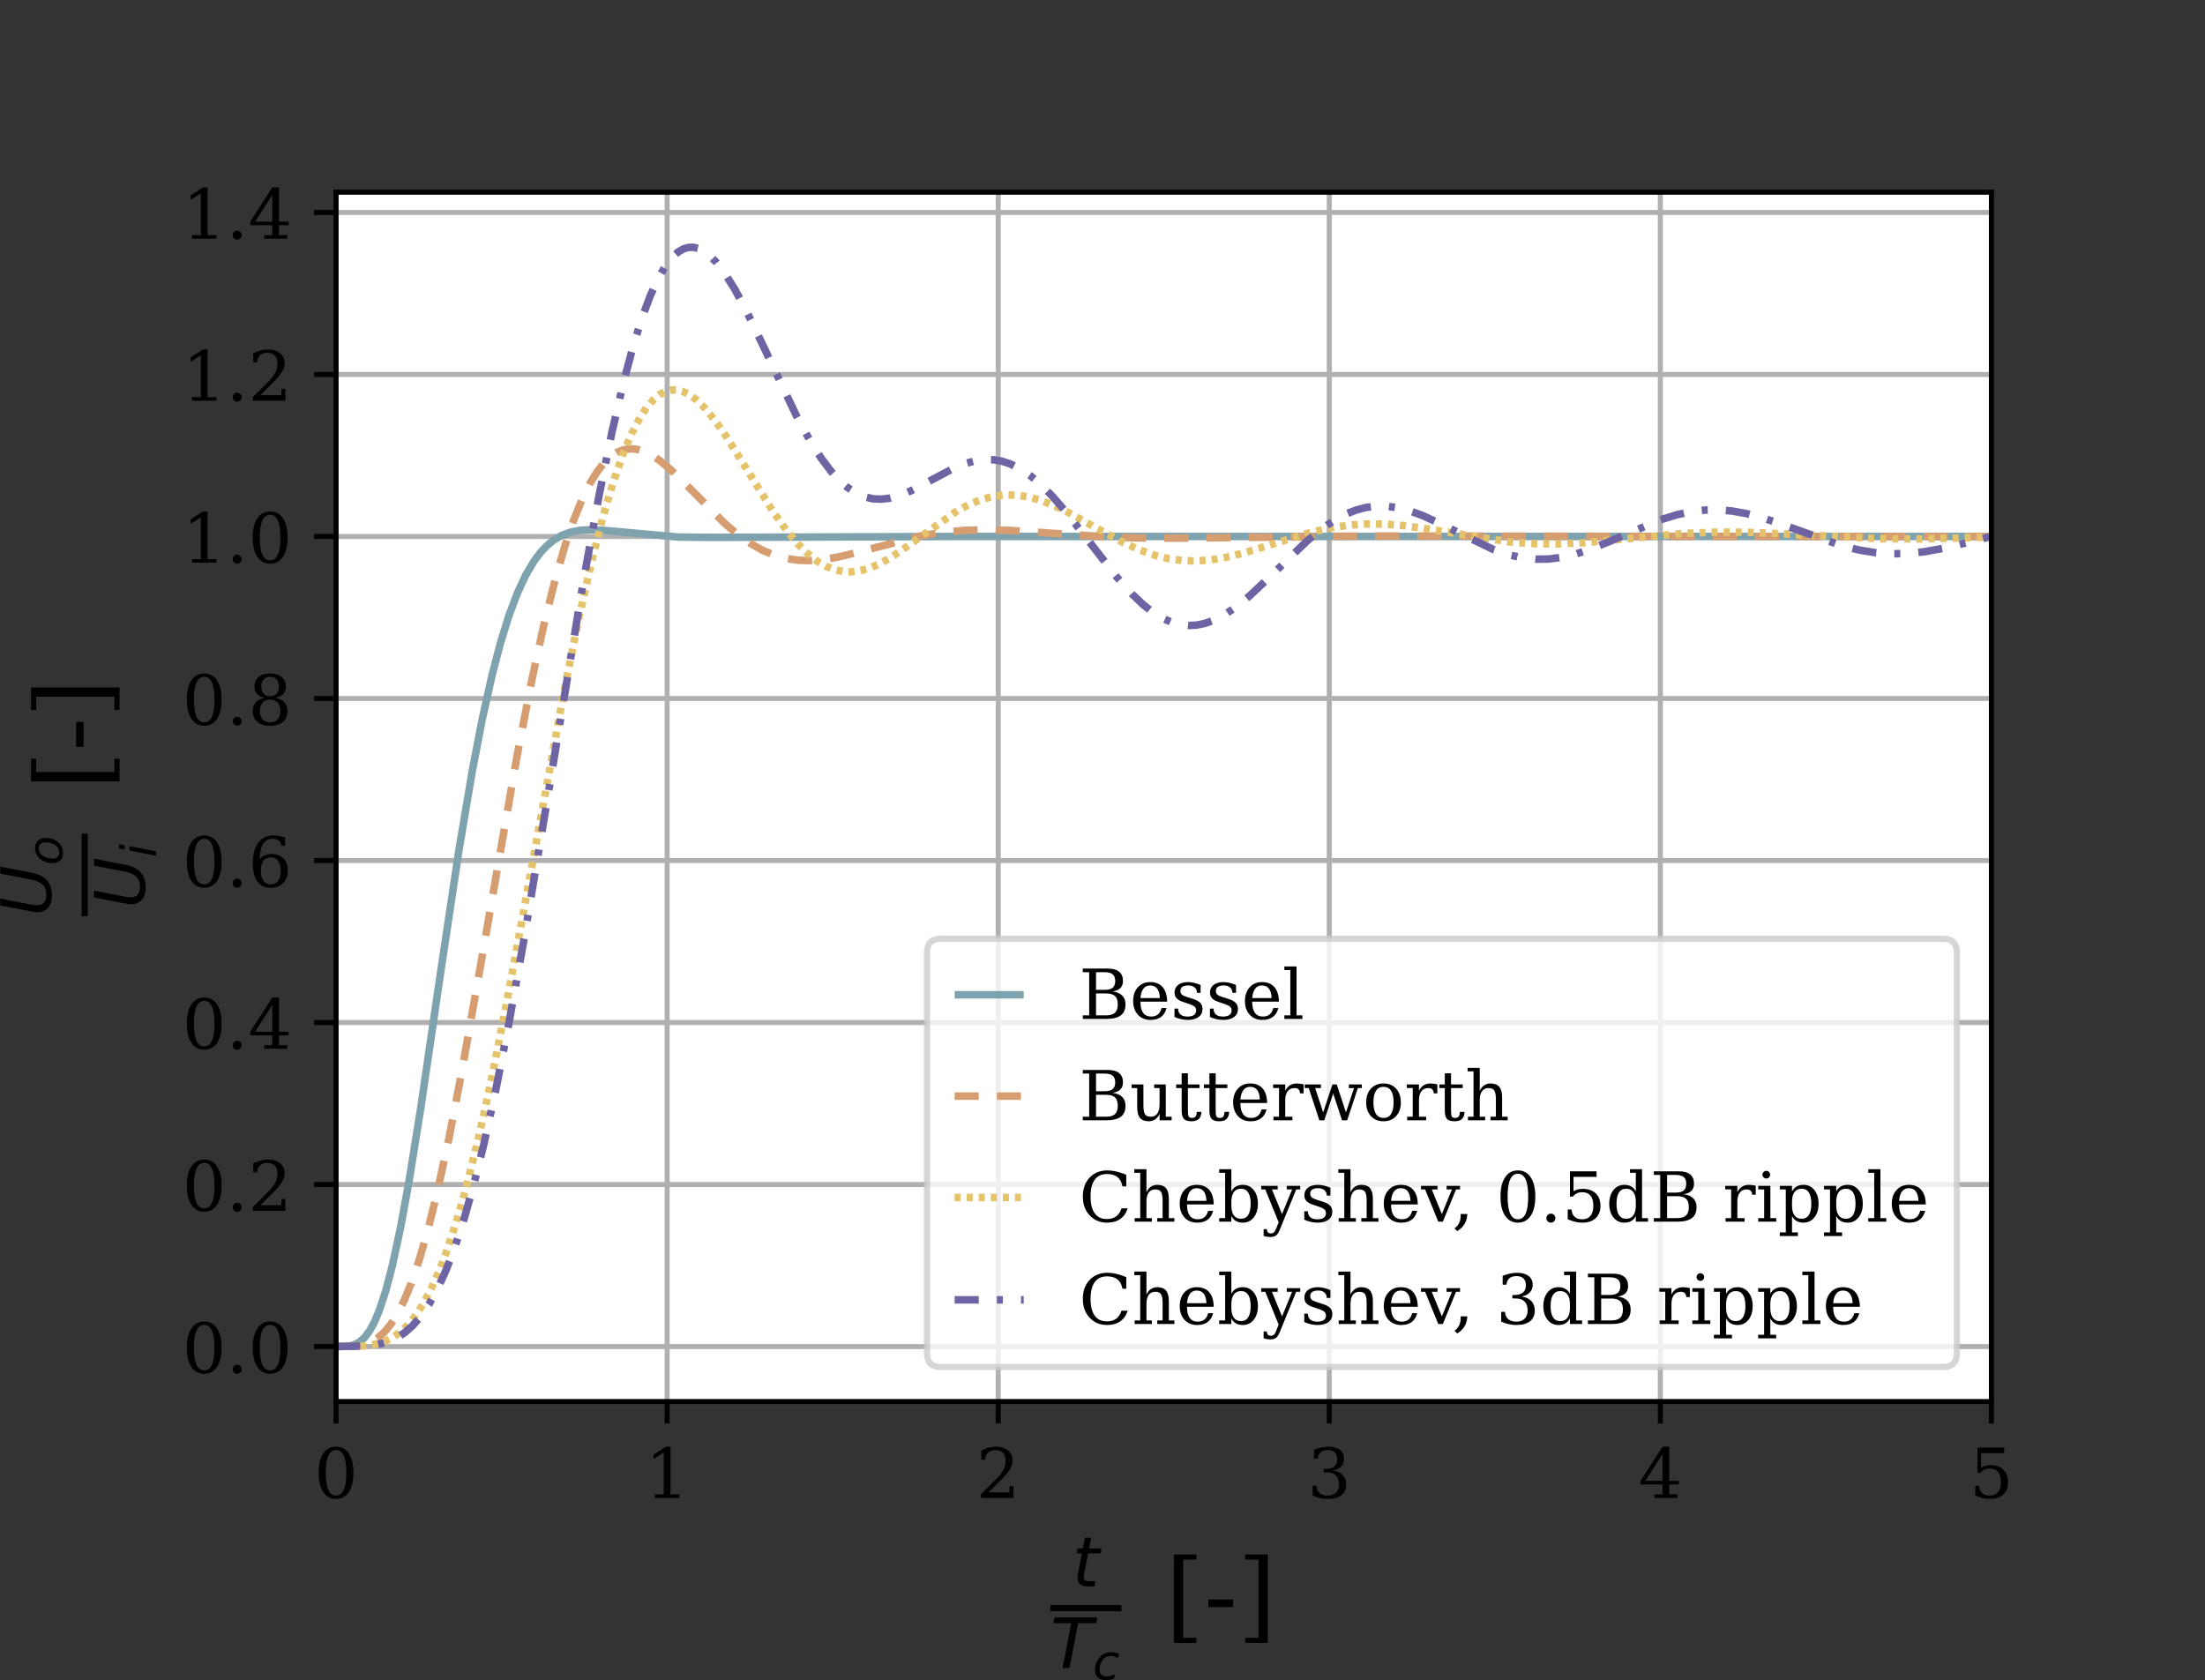 <?xml version="1.0" encoding="UTF-8" standalone="no"?>
<svg
   xmlns:dc="http://purl.org/dc/elements/1.1/"
   xmlns:cc="http://creativecommons.org/ns#"
   xmlns:rdf="http://www.w3.org/1999/02/22-rdf-syntax-ns#"
   xmlns:svg="http://www.w3.org/2000/svg"
   xmlns="http://www.w3.org/2000/svg"
   xmlns:xlink="http://www.w3.org/1999/xlink"
   xmlns:sodipodi="http://sodipodi.sourceforge.net/DTD/sodipodi-0.dtd"
   xmlns:inkscape="http://www.inkscape.org/namespaces/inkscape"
   inkscape:version="1.0 (4035a4fb49, 2020-05-01)"
   sodipodi:docname="lp_filter_4ord_step.svg"
   id="svg540"
   width="351.158pt"
   viewBox="0 0 351.158 267.623"
   version="1.1"
   height="267.623pt">
  <rect x="0" y="0" width="351.158" height="267.623" fill="#333333" stroke="none"/>
  <sodipodi:namedview
     inkscape:current-layer="svg540"
     inkscape:window-maximized="1"
     inkscape:window-y="-8"
     inkscape:window-x="-8"
     inkscape:cy="170.07874"
     inkscape:cx="241.43958"
     inkscape:zoom="2.2379341"
     fit-margin-bottom="0"
     fit-margin-right="0"
     fit-margin-left="0"
     fit-margin-top="0"
     showgrid="false"
     id="namedview542"
     inkscape:window-height="1377"
     inkscape:window-width="2560"
     inkscape:pageshadow="2"
     inkscape:pageopacity="0"
     guidetolerance="10"
     gridtolerance="10"
     objecttolerance="10"
     borderopacity="1"
     bordercolor="#666666"
     pagecolor="#ffffff" />
  <defs
     id="defs6">
    <style
       id="style4"
       type="text/css">*{stroke-linecap:butt;stroke-linejoin:round;}</style>
  </defs>
  <g
     transform="translate(11.001)"
     id="figure_1">
    <g
       id="patch_1">
      <path
         id="path8"
         style="fill:none"
         d="M 0,255.118 H 340.157 V 0 H 0 Z" />
    </g>
    <g
       id="axes_1">
      <g
         id="patch_2">
        <path
           id="path11"
           style="fill:#ffffff"
           d="M 42.52,223.228 H 306.142 V 30.614 H 42.52 Z" />
      </g>
      <g
         id="matplotlib.axis_1">
        <g
           id="xtick_1">
          <g
             id="line2d_1">
            <path
               id="path14"
               style="fill:none;stroke:#b0b0b0;stroke-width:0.8;stroke-linecap:square"
               d="M 42.52,223.228 V 30.614"
               clip-path="url(#pc25e92e273)" />
          </g>
          <g
             id="line2d_2">
            <defs
               id="defs18">
              <path
                 style="stroke:#000000;stroke-width:0.8"
                 id="ma3edd7d36d"
                 d="M 0,0 V 3.5" />
            </defs>
            <g
               id="g22">
              <use
                 height="100%"
                 width="100%"
                 id="use20"
                 y="223.228"
                 xlink:href="#ma3edd7d36d"
                 x="42.52"
                 style="stroke:#000000;stroke-width:0.8" />
            </g>
          </g>
          <g
             id="text_1">
            <!-- 0 -->
            <g
               id="g30"
               transform="matrix(0.11,0,0,-0.11,39.02,238.587)">
              <defs
                 id="defs26">
                <path
                   id="DejaVuSerif-48"
                   d="m 31.781,3.422 q 7.484,0 11.188,8.203 3.719,8.203 3.719,24.75 0,16.609 -3.719,24.812 -3.703,8.203 -11.188,8.203 -7.469,0 -11.188,-8.203 -3.703,-8.203 -3.703,-24.812 0,-16.547 3.703,-24.75 3.719,-8.203 11.188,-8.203 z m 0,-4.844 Q 19.922,-1.422 13.25,8.531 6.594,18.5 6.594,36.375 q 0,17.922 6.656,27.875 6.672,9.969 18.531,9.969 11.922,0 18.562,-9.969 6.641,-9.953 6.641,-27.875 0,-17.875 -6.641,-27.844 -6.641,-9.953 -18.562,-9.953 z" />
              </defs>
              <use
                 height="100%"
                 width="100%"
                 y="0"
                 x="0"
                 id="use28"
                 xlink:href="#DejaVuSerif-48" />
            </g>
          </g>
        </g>
        <g
           id="xtick_2">
          <g
             id="line2d_3">
            <path
               id="path34"
               style="fill:none;stroke:#b0b0b0;stroke-width:0.8;stroke-linecap:square"
               d="M 95.244,223.228 V 30.614"
               clip-path="url(#pc25e92e273)" />
          </g>
          <g
             id="line2d_4">
            <g
               id="g39">
              <use
                 height="100%"
                 width="100%"
                 id="use37"
                 y="223.228"
                 xlink:href="#ma3edd7d36d"
                 x="95.244"
                 style="stroke:#000000;stroke-width:0.8" />
            </g>
          </g>
          <g
             id="text_2">
            <!-- 1 -->
            <g
               id="g47"
               transform="matrix(0.11,0,0,-0.11,91.745,238.587)">
              <defs
                 id="defs43">
                <path
                   id="DejaVuSerif-49"
                   d="M 14.203,0 V 5.172 H 26.906 v 60.656 l -14.703,-9.531 v 6.406 L 29.984,74.219 H 36.719 V 5.172 H 49.422 V 0 Z" />
              </defs>
              <use
                 height="100%"
                 width="100%"
                 y="0"
                 x="0"
                 id="use45"
                 xlink:href="#DejaVuSerif-49" />
            </g>
          </g>
        </g>
        <g
           id="xtick_3">
          <g
             id="line2d_5">
            <path
               id="path51"
               style="fill:none;stroke:#b0b0b0;stroke-width:0.8;stroke-linecap:square"
               d="M 147.969,223.228 V 30.614"
               clip-path="url(#pc25e92e273)" />
          </g>
          <g
             id="line2d_6">
            <g
               id="g56">
              <use
                 height="100%"
                 width="100%"
                 id="use54"
                 y="223.228"
                 xlink:href="#ma3edd7d36d"
                 x="147.969"
                 style="stroke:#000000;stroke-width:0.8" />
            </g>
          </g>
          <g
             id="text_3">
            <!-- 2 -->
            <g
               id="g64"
               transform="matrix(0.11,0,0,-0.11,144.469,238.587)">
              <defs
                 id="defs60">
                <path
                   id="DejaVuSerif-50"
                   d="M 12.797,55.516 H 7.328 V 68.5 q 5.219,2.797 10.516,4.25 5.297,1.469 10.375,1.469 11.375,0 17.969,-5.516 6.594,-5.516 6.594,-14.984 0,-10.703 -14.938,-25.594 Q 36.672,27 36.078,26.422 L 17.672,8.016 H 48.094 V 17 H 53.812 V 0 H 6.781 v 5.328 l 22.125,22.062 q 7.328,7.328 10.453,13.453 3.125,6.125 3.125,12.875 0,7.359 -3.844,11.516 -3.828,4.156 -10.562,4.156 -6.984,0 -10.797,-3.469 -3.797,-3.469 -4.484,-10.406 z" />
              </defs>
              <use
                 height="100%"
                 width="100%"
                 y="0"
                 x="0"
                 id="use62"
                 xlink:href="#DejaVuSerif-50" />
            </g>
          </g>
        </g>
        <g
           id="xtick_4">
          <g
             id="line2d_7">
            <path
               id="path68"
               style="fill:none;stroke:#b0b0b0;stroke-width:0.8;stroke-linecap:square"
               d="M 200.693,223.228 V 30.614"
               clip-path="url(#pc25e92e273)" />
          </g>
          <g
             id="line2d_8">
            <g
               id="g73">
              <use
                 height="100%"
                 width="100%"
                 id="use71"
                 y="223.228"
                 xlink:href="#ma3edd7d36d"
                 x="200.693"
                 style="stroke:#000000;stroke-width:0.8" />
            </g>
          </g>
          <g
             id="text_4">
            <!-- 3 -->
            <g
               id="g81"
               transform="matrix(0.11,0,0,-0.11,197.194,238.587)">
              <defs
                 id="defs77">
                <path
                   id="DejaVuSerif-51"
                   d="m 9.719,69.828 q 5.719,2.141 10.953,3.266 5.25,1.125 9.844,1.125 10.703,0 16.703,-4.625 6,-4.609 6,-12.812 0,-6.578 -4.156,-11 -4.141,-4.422 -11.75,-5.984 8.984,-1.266 13.938,-6.516 4.953,-5.25 4.953,-13.609 0,-10.203 -6.859,-15.656 -6.859,-5.438 -19.75,-5.438 -5.719,0 -11.172,1.234 Q 12.984,1.031 7.625,3.516 v 14.156 h 5.469 q 0.484,-7.031 4.734,-10.641 4.25,-3.609 11.953,-3.609 7.469,0 11.797,4.312 4.328,4.328 4.328,11.844 0,8.594 -4.453,13.016 -4.438,4.422 -13.031,4.422 H 23.781 V 42 h 2.438 q 8.547,0 12.812,3.531 4.281,3.547 4.281,10.672 0,6.391 -3.516,9.781 -3.516,3.406 -10.109,3.406 -6.594,0 -10.234,-3.125 -3.625,-3.125 -4.266,-9.281 H 9.719 Z" />
              </defs>
              <use
                 height="100%"
                 width="100%"
                 y="0"
                 x="0"
                 id="use79"
                 xlink:href="#DejaVuSerif-51" />
            </g>
          </g>
        </g>
        <g
           id="xtick_5">
          <g
             id="line2d_9">
            <path
               id="path85"
               style="fill:none;stroke:#b0b0b0;stroke-width:0.8;stroke-linecap:square"
               d="M 253.417,223.228 V 30.614"
               clip-path="url(#pc25e92e273)" />
          </g>
          <g
             id="line2d_10">
            <g
               id="g90">
              <use
                 height="100%"
                 width="100%"
                 id="use88"
                 y="223.228"
                 xlink:href="#ma3edd7d36d"
                 x="253.417"
                 style="stroke:#000000;stroke-width:0.8" />
            </g>
          </g>
          <g
             id="text_5">
            <!-- 4 -->
            <g
               id="g98"
               transform="matrix(0.11,0,0,-0.11,249.918,238.587)">
              <defs
                 id="defs94">
                <path
                   id="DejaVuSerif-52"
                   d="m 34.906,24.703 v 38.781 L 10.016,24.703 Z M 56.391,0 H 23.188 v 5.172 h 11.719 v 14.312 H 3.078 V 24.812 l 31.938,49.406 h 9.656 V 24.703 H 58.594 v -5.219 H 44.672 v -14.312 h 11.719 z" />
              </defs>
              <use
                 height="100%"
                 width="100%"
                 y="0"
                 x="0"
                 id="use96"
                 xlink:href="#DejaVuSerif-52" />
            </g>
          </g>
        </g>
        <g
           id="xtick_6">
          <g
             id="line2d_11">
            <path
               id="path102"
               style="fill:none;stroke:#b0b0b0;stroke-width:0.8;stroke-linecap:square"
               d="M 306.142,223.228 V 30.614"
               clip-path="url(#pc25e92e273)" />
          </g>
          <g
             id="line2d_12">
            <g
               id="g107">
              <use
                 height="100%"
                 width="100%"
                 id="use105"
                 y="223.228"
                 xlink:href="#ma3edd7d36d"
                 x="306.142"
                 style="stroke:#000000;stroke-width:0.8" />
            </g>
          </g>
          <g
             id="text_6">
            <!-- 5 -->
            <g
               id="g115"
               transform="matrix(0.11,0,0,-0.11,302.642,238.587)">
              <defs
                 id="defs111">
                <path
                   id="DejaVuSerif-53"
                   d="M 50.297,72.906 V 64.891 H 16.891 V 44 q 2.547,1.75 5.938,2.625 3.391,0.891 7.594,0.891 11.812,0 18.641,-6.547 6.844,-6.547 6.844,-17.875 0,-11.562 -6.906,-18.047 -6.906,-6.469 -19.406,-6.469 -5.031,0 -10.312,1.234 Q 14.016,1.031 8.5,3.516 v 14.156 h 5.516 q 0.438,-6.922 4.406,-10.594 3.984,-3.656 11.172,-3.656 7.719,0 11.859,5.078 4.156,5.078 4.156,14.594 0,9.469 -4.125,14.516 -4.125,5.062 -11.891,5.062 -4.391,0 -7.75,-1.562 Q 18.5,39.547 15.922,36.281 H 11.719 v 36.625 z" />
              </defs>
              <use
                 height="100%"
                 width="100%"
                 y="0"
                 x="0"
                 id="use113"
                 xlink:href="#DejaVuSerif-53" />
            </g>
          </g>
        </g>
        <g
           id="text_7">
          <!-- $\frac{t}{T_c}$ [-] -->
          <g
             id="g144"
             transform="matrix(0.158,0,0,-0.158,156.273,259.605)">
            <defs
               id="defs126">
              <path
                 id="DejaVuSans-Oblique-116"
                 d="M 42.281,54.688 40.922,47.703 H 23 l -5.812,-29.688 q -0.297,-1.656 -0.438,-2.781 -0.141,-1.125 -0.141,-1.75 0,-3.125 1.875,-4.547 1.875,-1.422 6.031,-1.422 H 33.594 L 32.078,0 h -8.594 q -8,0 -11.938,3.125 Q 7.625,6.25 7.625,12.594 q 0,1.125 0.141,2.469 0.141,1.344 0.438,2.953 l 5.812,29.688 h -7.625 L 7.812,54.688 h 7.469 l 3.031,15.531 h 8.984 L 24.312,54.688 Z" />
              <path
                 id="DejaVuSans-Oblique-84"
                 d="m 5.906,72.906 h 61.672 l -1.562,-8.312 H 39.984 L 27.484,0 h -9.906 l 12.5,64.594 H 4.297 Z" />
              <path
                 id="DejaVuSans-Oblique-99"
                 d="M 53.609,52.594 51.812,43.703 q -3.234,2.344 -6.875,3.516 -3.625,1.172 -7.531,1.172 -4.297,0 -8.188,-1.516 -3.875,-1.516 -6.516,-4.297 -4.203,-4.25 -6.5,-9.969 -2.281,-5.703 -2.281,-11.812 0,-7.375 3.688,-10.984 3.688,-3.609 11.203,-3.609 3.703,0 7.875,1.125 4.188,1.125 8.719,3.359 l -1.703,-8.875 q -3.906,-1.609 -8.031,-2.422 -4.125,-0.812 -8.469,-0.812 -10.891,0 -16.75,5.438 -5.859,5.453 -5.859,15.562 0,8.5 3.047,15.656 3.047,7.156 9.062,12.859 Q 20.797,52 26.312,54 q 5.531,2 12.062,2 3.812,0 7.562,-0.859 3.766,-0.844 7.672,-2.547 z" />
              <path
                 d=""
                 id="DejaVuSerif-32" />
              <path
                 id="DejaVuSerif-91"
                 d="m 8.594,75.984 h 22.703 v -5.188 h -13.375 v -78.812 h 13.375 V -13.188 H 8.594 Z" />
              <path
                 id="DejaVuSerif-45"
                 d="m 4.391,30.609 h 25 V 23 h -25 z" />
              <path
                 id="DejaVuSerif-93"
                 d="M 30.422,75.984 V -13.188 H 7.719 v 5.172 h 13.375 v 78.812 h -13.375 v 5.188 z" />
            </defs>
            <use
               height="100%"
               width="100%"
               y="0"
               x="0"
               id="use128"
               xlink:href="#DejaVuSans-Oblique-116"
               transform="matrix(0.7,0,0,0.7,22,43.847)" />
            <use
               height="100%"
               width="100%"
               y="0"
               x="0"
               id="use130"
               xlink:href="#DejaVuSans-Oblique-84"
               transform="matrix(0.7,0,0,0.7,0,-38.438)" />
            <use
               height="100%"
               width="100%"
               y="0"
               x="0"
               id="use132"
               xlink:href="#DejaVuSans-Oblique-99"
               transform="matrix(0.49,0,0,0.49,42.759,-49.922)" />
            <use
               height="100%"
               width="100%"
               y="0"
               x="0"
               id="use134"
               xlink:href="#DejaVuSerif-32"
               transform="translate(84.113,0.05)" />
            <use
               height="100%"
               width="100%"
               y="0"
               x="0"
               id="use136"
               xlink:href="#DejaVuSerif-91"
               transform="translate(115.9,0.05)" />
            <use
               height="100%"
               width="100%"
               y="0"
               x="0"
               id="use138"
               xlink:href="#DejaVuSerif-45"
               transform="translate(154.914,0.05)" />
            <use
               height="100%"
               width="100%"
               y="0"
               x="0"
               id="use140"
               xlink:href="#DejaVuSerif-93"
               transform="translate(188.703,0.05)" />
            <path
               id="path142"
               d="m 0,18.847 v 6.25 h 71.613 v -6.25 z" />
          </g>
        </g>
      </g>
      <g
         id="matplotlib.axis_2">
        <g
           id="ytick_1">
          <g
             id="line2d_13">
            <path
               id="path148"
               style="fill:none;stroke:#b0b0b0;stroke-width:0.8;stroke-linecap:square"
               d="M 42.52,214.473 H 306.142"
               clip-path="url(#pc25e92e273)" />
          </g>
          <g
             id="line2d_14">
            <defs
               id="defs152">
              <path
                 style="stroke:#000000;stroke-width:0.8"
                 id="m1690e7942a"
                 d="M 0,0 H -3.5" />
            </defs>
            <g
               id="g156">
              <use
                 height="100%"
                 width="100%"
                 id="use154"
                 y="214.473"
                 xlink:href="#m1690e7942a"
                 x="42.52"
                 style="stroke:#000000;stroke-width:0.8" />
            </g>
          </g>
          <g
             id="text_8">
            <!-- 0.0 -->
            <g
               id="g168"
               transform="matrix(0.11,0,0,-0.11,18.026,218.652)">
              <defs
                 id="defs160">
                <path
                   id="DejaVuSerif-46"
                   d="m 9.422,5.078 q 0,2.734 1.859,4.641 1.859,1.906 4.641,1.906 2.688,0 4.578,-1.906 1.906,-1.906 1.906,-4.641 0,-2.688 -1.906,-4.594 -1.891,-1.906 -4.578,-1.906 -2.781,0 -4.641,1.875 -1.859,1.891 -1.859,4.625 z" />
              </defs>
              <use
                 height="100%"
                 width="100%"
                 y="0"
                 x="0"
                 id="use162"
                 xlink:href="#DejaVuSerif-48" />
              <use
                 height="100%"
                 width="100%"
                 y="0"
                 id="use164"
                 xlink:href="#DejaVuSerif-46"
                 x="63.623" />
              <use
                 height="100%"
                 width="100%"
                 y="0"
                 id="use166"
                 xlink:href="#DejaVuSerif-48"
                 x="95.41" />
            </g>
          </g>
        </g>
        <g
           id="ytick_2">
          <g
             id="line2d_15">
            <path
               id="path172"
               style="fill:none;stroke:#b0b0b0;stroke-width:0.8;stroke-linecap:square"
               d="M 42.52,188.668 H 306.142"
               clip-path="url(#pc25e92e273)" />
          </g>
          <g
             id="line2d_16">
            <g
               id="g177">
              <use
                 height="100%"
                 width="100%"
                 id="use175"
                 y="188.668"
                 xlink:href="#m1690e7942a"
                 x="42.52"
                 style="stroke:#000000;stroke-width:0.8" />
            </g>
          </g>
          <g
             id="text_9">
            <!-- 0.2 -->
            <g
               id="g186"
               transform="matrix(0.11,0,0,-0.11,18.026,192.847)">
              <use
                 height="100%"
                 width="100%"
                 y="0"
                 x="0"
                 id="use180"
                 xlink:href="#DejaVuSerif-48" />
              <use
                 height="100%"
                 width="100%"
                 y="0"
                 id="use182"
                 xlink:href="#DejaVuSerif-46"
                 x="63.623" />
              <use
                 height="100%"
                 width="100%"
                 y="0"
                 id="use184"
                 xlink:href="#DejaVuSerif-50"
                 x="95.41" />
            </g>
          </g>
        </g>
        <g
           id="ytick_3">
          <g
             id="line2d_17">
            <path
               id="path190"
               style="fill:none;stroke:#b0b0b0;stroke-width:0.8;stroke-linecap:square"
               d="M 42.52,162.863 H 306.142"
               clip-path="url(#pc25e92e273)" />
          </g>
          <g
             id="line2d_18">
            <g
               id="g195">
              <use
                 height="100%"
                 width="100%"
                 id="use193"
                 y="162.863"
                 xlink:href="#m1690e7942a"
                 x="42.52"
                 style="stroke:#000000;stroke-width:0.8" />
            </g>
          </g>
          <g
             id="text_10">
            <!-- 0.4 -->
            <g
               id="g204"
               transform="matrix(0.11,0,0,-0.11,18.026,167.043)">
              <use
                 height="100%"
                 width="100%"
                 y="0"
                 x="0"
                 id="use198"
                 xlink:href="#DejaVuSerif-48" />
              <use
                 height="100%"
                 width="100%"
                 y="0"
                 id="use200"
                 xlink:href="#DejaVuSerif-46"
                 x="63.623" />
              <use
                 height="100%"
                 width="100%"
                 y="0"
                 id="use202"
                 xlink:href="#DejaVuSerif-52"
                 x="95.41" />
            </g>
          </g>
        </g>
        <g
           id="ytick_4">
          <g
             id="line2d_19">
            <path
               id="path208"
               style="fill:none;stroke:#b0b0b0;stroke-width:0.8;stroke-linecap:square"
               d="M 42.52,137.059 H 306.142"
               clip-path="url(#pc25e92e273)" />
          </g>
          <g
             id="line2d_20">
            <g
               id="g213">
              <use
                 height="100%"
                 width="100%"
                 id="use211"
                 y="137.059"
                 xlink:href="#m1690e7942a"
                 x="42.52"
                 style="stroke:#000000;stroke-width:0.8" />
            </g>
          </g>
          <g
             id="text_11">
            <!-- 0.6 -->
            <g
               id="g225"
               transform="matrix(0.11,0,0,-0.11,18.026,141.238)">
              <defs
                 id="defs217">
                <path
                   id="DejaVuSerif-54"
                   d="m 32.719,3.422 q 6.875,0 10.578,5.047 3.719,5.062 3.719,14.531 0,9.469 -3.719,14.516 -3.703,5.062 -10.578,5.062 -6.984,0 -10.656,-4.891 -3.656,-4.875 -3.656,-14.109 0,-9.703 3.703,-14.938 3.719,-5.219 10.609,-5.219 z m -15.922,36.719 q 3.328,3.656 7.516,5.453 4.203,1.812 9.484,1.812 10.875,0 17.203,-6.547 Q 57.328,34.328 57.328,23 q 0,-11.078 -6.812,-17.75 -6.812,-6.672 -18.188,-6.672 -12.359,0 -19,9.203 Q 6.688,17 6.688,34.078 q 0,19.141 7.859,29.641 7.859,10.5 22.172,10.5 3.859,0 8.109,-0.734 4.25,-0.734 8.688,-2.188 V 59.281 H 48 q -0.594,4.922 -3.766,7.516 -3.172,2.594 -8.547,2.594 -9.469,0 -14.109,-7.188 -4.641,-7.172 -4.781,-22.062 z" />
              </defs>
              <use
                 height="100%"
                 width="100%"
                 y="0"
                 x="0"
                 id="use219"
                 xlink:href="#DejaVuSerif-48" />
              <use
                 height="100%"
                 width="100%"
                 y="0"
                 id="use221"
                 xlink:href="#DejaVuSerif-46"
                 x="63.623" />
              <use
                 height="100%"
                 width="100%"
                 y="0"
                 id="use223"
                 xlink:href="#DejaVuSerif-54"
                 x="95.41" />
            </g>
          </g>
        </g>
        <g
           id="ytick_5">
          <g
             id="line2d_21">
            <path
               id="path229"
               style="fill:none;stroke:#b0b0b0;stroke-width:0.8;stroke-linecap:square"
               d="M 42.52,111.254 H 306.142"
               clip-path="url(#pc25e92e273)" />
          </g>
          <g
             id="line2d_22">
            <g
               id="g234">
              <use
                 height="100%"
                 width="100%"
                 id="use232"
                 y="111.254"
                 xlink:href="#m1690e7942a"
                 x="42.52"
                 style="stroke:#000000;stroke-width:0.8" />
            </g>
          </g>
          <g
             id="text_12">
            <!-- 0.8 -->
            <g
               id="g246"
               transform="matrix(0.11,0,0,-0.11,18.026,115.433)">
              <defs
                 id="defs238">
                <path
                   id="DejaVuSerif-56"
                   d="m 46.578,19.922 q 0,7.812 -3.891,12.125 Q 38.812,36.375 31.781,36.375 24.75,36.375 20.875,32.047 17,27.734 17,19.922 q 0,-7.859 3.875,-12.188 3.875,-4.312 10.906,-4.312 7.031,0 10.906,4.312 3.891,4.328 3.891,12.188 z m -2,35.406 q 0,6.641 -3.375,10.344 -3.359,3.719 -9.422,3.719 -6,0 -9.391,-3.719 Q 19,61.969 19,55.328 q 0,-6.688 3.391,-10.406 3.391,-3.703 9.391,-3.703 6.062,0 9.422,3.703 3.375,3.719 3.375,10.406 z M 39.312,38.812 q 8.297,-1.109 12.938,-6.125 4.641,-5 4.641,-12.766 0,-10.25 -6.5,-15.797 -6.5,-5.547 -18.609,-5.547 -12.047,0 -18.578,5.547 Q 6.688,9.672 6.688,19.922 6.688,27.688 11.328,32.688 15.969,37.703 24.312,38.812 16.938,40.141 13,44.406 9.078,48.688 9.078,55.328 q 0,8.781 6.047,13.828 6.062,5.062 16.656,5.062 10.609,0 16.656,-5.062 Q 54.5,64.109 54.5,55.328 54.5,48.688 50.562,44.406 46.625,40.141 39.312,38.812 Z" />
              </defs>
              <use
                 height="100%"
                 width="100%"
                 y="0"
                 x="0"
                 id="use240"
                 xlink:href="#DejaVuSerif-48" />
              <use
                 height="100%"
                 width="100%"
                 y="0"
                 id="use242"
                 xlink:href="#DejaVuSerif-46"
                 x="63.623" />
              <use
                 height="100%"
                 width="100%"
                 y="0"
                 id="use244"
                 xlink:href="#DejaVuSerif-56"
                 x="95.41" />
            </g>
          </g>
        </g>
        <g
           id="ytick_6">
          <g
             id="line2d_23">
            <path
               id="path250"
               style="fill:none;stroke:#b0b0b0;stroke-width:0.8;stroke-linecap:square"
               d="M 42.52,85.449 H 306.142"
               clip-path="url(#pc25e92e273)" />
          </g>
          <g
             id="line2d_24">
            <g
               id="g255">
              <use
                 height="100%"
                 width="100%"
                 id="use253"
                 y="85.449"
                 xlink:href="#m1690e7942a"
                 x="42.52"
                 style="stroke:#000000;stroke-width:0.8" />
            </g>
          </g>
          <g
             id="text_13">
            <!-- 1.0 -->
            <g
               id="g264"
               transform="matrix(0.11,0,0,-0.11,18.026,89.628)">
              <use
                 height="100%"
                 width="100%"
                 y="0"
                 x="0"
                 id="use258"
                 xlink:href="#DejaVuSerif-49" />
              <use
                 height="100%"
                 width="100%"
                 y="0"
                 id="use260"
                 xlink:href="#DejaVuSerif-46"
                 x="63.623" />
              <use
                 height="100%"
                 width="100%"
                 y="0"
                 id="use262"
                 xlink:href="#DejaVuSerif-48"
                 x="95.41" />
            </g>
          </g>
        </g>
        <g
           id="ytick_7">
          <g
             id="line2d_25">
            <path
               id="path268"
               style="fill:none;stroke:#b0b0b0;stroke-width:0.8;stroke-linecap:square"
               d="M 42.52,59.644 H 306.142"
               clip-path="url(#pc25e92e273)" />
          </g>
          <g
             id="line2d_26">
            <g
               id="g273">
              <use
                 height="100%"
                 width="100%"
                 id="use271"
                 y="59.644"
                 xlink:href="#m1690e7942a"
                 x="42.52"
                 style="stroke:#000000;stroke-width:0.8" />
            </g>
          </g>
          <g
             id="text_14">
            <!-- 1.2 -->
            <g
               id="g282"
               transform="matrix(0.11,0,0,-0.11,18.026,63.823)">
              <use
                 height="100%"
                 width="100%"
                 y="0"
                 x="0"
                 id="use276"
                 xlink:href="#DejaVuSerif-49" />
              <use
                 height="100%"
                 width="100%"
                 y="0"
                 id="use278"
                 xlink:href="#DejaVuSerif-46"
                 x="63.623" />
              <use
                 height="100%"
                 width="100%"
                 y="0"
                 id="use280"
                 xlink:href="#DejaVuSerif-50"
                 x="95.41" />
            </g>
          </g>
        </g>
        <g
           id="ytick_8">
          <g
             id="line2d_27">
            <path
               id="path286"
               style="fill:none;stroke:#b0b0b0;stroke-width:0.8;stroke-linecap:square"
               d="M 42.52,33.839 H 306.142"
               clip-path="url(#pc25e92e273)" />
          </g>
          <g
             id="line2d_28">
            <g
               id="g291">
              <use
                 height="100%"
                 width="100%"
                 id="use289"
                 y="33.839"
                 xlink:href="#m1690e7942a"
                 x="42.52"
                 style="stroke:#000000;stroke-width:0.8" />
            </g>
          </g>
          <g
             id="text_15">
            <!-- 1.4 -->
            <g
               id="g300"
               transform="matrix(0.11,0,0,-0.11,18.026,38.018)">
              <use
                 height="100%"
                 width="100%"
                 y="0"
                 x="0"
                 id="use294"
                 xlink:href="#DejaVuSerif-49" />
              <use
                 height="100%"
                 width="100%"
                 y="0"
                 id="use296"
                 xlink:href="#DejaVuSerif-46"
                 x="63.623" />
              <use
                 height="100%"
                 width="100%"
                 y="0"
                 id="use298"
                 xlink:href="#DejaVuSerif-52"
                 x="95.41" />
            </g>
          </g>
        </g>
        <g
           id="text_16">
          <!-- $\frac{U_o}{U_i}$ [-] -->
          <g
             id="g327"
             transform="matrix(0,-0.158,-0.158,0,6.106,145.929)">
            <defs
               id="defs307">
              <path
                 id="DejaVuSans-Oblique-85"
                 d="m 15.484,72.906 h 9.906 l -8.594,-44.297 q -0.531,-2.969 -0.75,-4.906 -0.219,-1.922 -0.219,-3.391 0,-6.734 3.75,-10.234 3.766,-3.484 11.031,-3.484 9.438,0 14.672,5.172 5.25,5.172 7.5,16.844 L 61.375,72.906 h 9.922 L 62.5,27.391 Q 59.625,12.641 51.562,5.609 43.5,-1.422 29.5,-1.422 q -10.938,0 -17.312,5.5 -6.375,5.5 -6.375,14.922 0,1.703 0.234,3.828 0.25,2.125 0.734,4.562 z" />
              <path
                 id="DejaVuSans-Oblique-111"
                 d="m 25.391,-1.422 q -9.625,0 -15.219,5.938 -5.578,5.938 -5.578,16.188 0,5.953 1.922,12.125 1.938,6.188 5.016,10.391 Q 16.359,49.75 22.312,52.875 28.266,56 35.797,56 q 9.328,0 15.062,-5.812 5.734,-5.797 5.734,-15.172 0,-6.5 -1.906,-12.953 Q 52.781,15.625 49.703,11.375 44.922,4.828 38.969,1.703 q -5.953,-3.125 -13.578,-3.125 z M 13.922,21 q 0,-7.422 3.094,-11.109 3.109,-3.688 9.406,-3.688 9.031,0 14.953,7.875 5.938,7.891 5.938,20 0,7.078 -3.172,10.688 -3.172,3.625 -9.328,3.625 -5.078,0 -9.031,-2.375 Q 21.828,43.656 18.703,38.812 16.406,35.203 15.156,30.562 13.922,25.922 13.922,21 Z" />
              <path
                 id="DejaVuSans-Oblique-105"
                 d="m 18.312,75.984 h 8.984 L 25.094,64.594 H 16.109 Z M 14.203,54.688 H 23.188 L 12.5,0 H 3.516 Z" />
            </defs>
            <use
               height="100%"
               width="100%"
               y="0"
               x="0"
               id="use309"
               xlink:href="#DejaVuSans-Oblique-85"
               transform="matrix(0.7,0,0,0.7,0,56.966)" />
            <use
               height="100%"
               width="100%"
               y="0"
               x="0"
               id="use311"
               xlink:href="#DejaVuSans-Oblique-111"
               transform="matrix(0.49,0,0,0.49,51.235,45.481)" />
            <use
               height="100%"
               width="100%"
               y="0"
               x="0"
               id="use313"
               xlink:href="#DejaVuSans-Oblique-85"
               transform="matrix(0.7,0,0,0.7,8,-37.5)" />
            <use
               height="100%"
               width="100%"
               y="0"
               x="0"
               id="use315"
               xlink:href="#DejaVuSans-Oblique-105"
               transform="matrix(0.49,0,0,0.49,59.235,-48.984)" />
            <use
               height="100%"
               width="100%"
               y="0"
               x="0"
               id="use317"
               xlink:href="#DejaVuSerif-32"
               transform="translate(95.628,0.988)" />
            <use
               height="100%"
               width="100%"
               y="0"
               x="0"
               id="use319"
               xlink:href="#DejaVuSerif-91"
               transform="translate(127.416,0.988)" />
            <use
               height="100%"
               width="100%"
               y="0"
               x="0"
               id="use321"
               xlink:href="#DejaVuSerif-45"
               transform="translate(166.429,0.988)" />
            <use
               height="100%"
               width="100%"
               y="0"
               x="0"
               id="use323"
               xlink:href="#DejaVuSerif-93"
               transform="translate(200.218,0.988)" />
            <path
               id="path325"
               d="m 0,19.785 v 6.25 h 83.128 v -6.25 z" />
          </g>
        </g>
      </g>
      <g
         id="line2d_29">
        <path
           id="path331"
           style="fill:none;stroke:#7fa3ae;stroke-width:1.2;stroke-dashoffset:0"
           d="m 42.52,214.473 2.117,-0.09 0.794,-0.203 0.794,-0.409 0.794,-0.689 0.794,-1.036 0.794,-1.438 0.794,-1.878 1.058,-3.225 1.058,-4.056 1.323,-6.178 1.323,-7.264 1.852,-11.568 3.175,-21.7 2.911,-19.399 2.117,-12.575 1.588,-8.243 1.588,-7.114 1.323,-5.05 1.323,-4.273 1.323,-3.538 1.323,-2.862 1.323,-2.257 1.058,-1.421 1.058,-1.122 1.058,-0.862 1.323,-0.769 1.323,-0.49 1.588,-0.307 1.852,-0.085 2.381,0.145 11.377,1.022 5.292,0.054 39.424,-0.143 165.105,-0.001 v 0"
           clip-path="url(#pc25e92e273)" />
      </g>
      <g
         id="line2d_30">
        <path
           id="path334"
           style="fill:none;stroke:#d69e70;stroke-width:1.2;stroke-dasharray:3.84, 2.88;stroke-dashoffset:0"
           d="m 42.52,214.473 3.175,-0.09 1.323,-0.243 1.058,-0.391 1.058,-0.631 1.058,-0.931 1.058,-1.282 1.058,-1.676 1.058,-2.104 1.058,-2.555 1.323,-3.842 1.323,-4.559 1.588,-6.375 1.852,-8.561 2.117,-10.995 2.911,-16.5 5.821,-33.412 2.381,-12.23 1.852,-8.481 1.852,-7.422 1.588,-5.45 1.323,-3.878 1.323,-3.272 1.323,-2.677 1.058,-1.726 1.058,-1.372 1.058,-1.036 1.058,-0.72 1.058,-0.427 1.058,-0.158 1.058,0.085 1.058,0.302 1.323,0.64 1.323,0.884 1.852,1.548 2.381,2.328 6.086,6.121 2.117,1.788 2.117,1.487 1.852,1.027 1.852,0.765 1.852,0.509 1.852,0.27 1.852,0.057 2.117,-0.157 2.381,-0.398 3.175,-0.769 10.055,-2.609 3.44,-0.562 3.44,-0.319 3.44,-0.095 4.233,0.119 6.35,0.44 9.261,0.612 6.35,0.175 7.409,-0.033 26.724,-0.319 55.829,0.068 44.716,0.006 v 0"
           clip-path="url(#pc25e92e273)" />
      </g>
      <g
         id="line2d_31">
        <path
           id="path337"
           style="fill:none;stroke:#e5c36b;stroke-width:1.2;stroke-dasharray:0.96, 0.96;stroke-dashoffset:0"
           d="m 42.52,214.473 4.498,-0.104 1.852,-0.286 1.323,-0.406 1.323,-0.642 1.323,-0.939 1.058,-1.004 1.058,-1.258 1.323,-1.969 1.323,-2.446 1.323,-2.955 1.323,-3.483 1.588,-4.887 1.588,-5.648 1.852,-7.502 2.117,-9.655 2.381,-11.984 3.44,-18.642 5.556,-30.237 2.381,-11.785 2.117,-9.406 1.852,-7.222 1.588,-5.352 1.588,-4.527 1.323,-3.122 1.323,-2.526 1.058,-1.595 1.058,-1.224 1.058,-0.864 1.058,-0.518 0.794,-0.171 0.794,0.005 1.058,0.266 1.058,0.54 1.058,0.788 1.323,1.293 1.588,1.93 1.852,2.647 2.646,4.222 4.763,7.65 2.117,2.967 1.852,2.218 1.588,1.57 1.588,1.236 1.323,0.766 1.323,0.525 1.323,0.288 1.323,0.061 1.323,-0.151 1.588,-0.436 1.588,-0.678 1.852,-1.039 2.381,-1.613 8.202,-5.827 2.117,-1.103 1.852,-0.723 1.852,-0.472 1.852,-0.211 1.852,0.048 1.852,0.293 1.852,0.515 2.117,0.82 2.646,1.286 4.233,2.362 4.233,2.283 2.646,1.186 2.381,0.829 2.117,0.517 2.117,0.298 2.117,0.08 2.381,-0.154 2.381,-0.38 2.911,-0.705 3.969,-1.218 6.615,-2.038 3.175,-0.734 2.911,-0.449 2.911,-0.213 2.911,0.018 3.175,0.25 3.969,0.56 12.965,2.053 3.704,0.258 3.704,0.04 4.233,-0.191 5.556,-0.506 10.319,-0.974 5.027,-0.213 5.027,0.019 6.086,0.264 15.346,0.778 6.35,0.029 7.938,-0.203 3.969,-0.142 v 0"
           clip-path="url(#pc25e92e273)" />
      </g>
      <g
         id="line2d_32">
        <path
           id="path340"
           style="fill:none;stroke:#6f64a3;stroke-width:1.2;stroke-dasharray:3.84, 2.88, 0.96, 2.88;stroke-dashoffset:0"
           d="m 42.52,214.473 4.763,-0.091 1.852,-0.237 1.588,-0.422 1.323,-0.574 1.323,-0.834 1.323,-1.149 1.323,-1.517 1.323,-1.934 1.323,-2.395 1.323,-2.893 1.323,-3.418 1.588,-4.821 1.588,-5.615 1.588,-6.399 1.852,-8.409 2.117,-10.736 2.381,-13.266 3.44,-20.629 6.086,-36.778 2.381,-13.052 2.117,-10.419 1.852,-7.999 1.588,-5.921 1.323,-4.228 1.323,-3.563 1.323,-2.886 1.058,-1.82 1.058,-1.391 1.058,-0.971 0.794,-0.46 0.794,-0.238 0.794,-0.024 0.794,0.181 0.794,0.376 1.058,0.785 1.058,1.084 1.323,1.728 1.588,2.537 1.852,3.454 2.646,5.505 5.292,11.14 2.117,3.883 1.852,2.926 1.588,2.1 1.323,1.441 1.323,1.152 1.323,0.863 1.323,0.583 1.323,0.316 1.323,0.071 1.323,-0.149 1.588,-0.425 1.852,-0.761 2.646,-1.385 4.233,-2.244 1.852,-0.739 1.588,-0.424 1.588,-0.189 1.323,0.044 1.323,0.24 1.323,0.441 1.588,0.797 1.588,1.079 1.588,1.343 1.852,1.86 2.117,2.44 3.175,4.053 5.027,6.45 2.381,2.66 1.852,1.753 1.588,1.235 1.588,0.958 1.323,0.573 1.323,0.361 1.323,0.146 1.323,-0.065 1.323,-0.271 1.588,-0.582 1.588,-0.838 1.852,-1.26 2.117,-1.739 2.911,-2.736 6.35,-6.111 2.381,-1.927 1.852,-1.248 1.852,-0.989 1.588,-0.626 1.588,-0.414 1.588,-0.202 1.588,0.003 1.852,0.244 1.852,0.474 2.117,0.775 2.646,1.218 8.732,4.249 2.381,0.795 2.117,0.469 2.117,0.222 2.117,-0.032 2.117,-0.277 2.117,-0.499 2.381,-0.782 3.175,-1.295 7.938,-3.376 2.646,-0.823 2.381,-0.506 2.117,-0.238 2.117,-0.03 2.117,0.174 2.381,0.421 2.646,0.703 3.44,1.174 8.996,3.217 2.911,0.723 2.646,0.42 2.381,0.166 2.646,-0.05 2.646,-0.276 3.175,-0.576 4.233,-1.027 3.969,-1.023 v 0"
           clip-path="url(#pc25e92e273)" />
      </g>
      <g
         id="patch_3">
        <path
           id="path343"
           style="fill:none;stroke:#000000;stroke-width:0.8;stroke-linecap:square;stroke-linejoin:miter"
           d="M 42.52,223.228 V 30.614" />
      </g>
      <g
         id="patch_4">
        <path
           id="path346"
           style="fill:none;stroke:#000000;stroke-width:0.8;stroke-linecap:square;stroke-linejoin:miter"
           d="M 306.142,223.228 V 30.614" />
      </g>
      <g
         id="patch_5">
        <path
           id="path349"
           style="fill:none;stroke:#000000;stroke-width:0.8;stroke-linecap:square;stroke-linejoin:miter"
           d="M 42.52,223.228 H 306.142" />
      </g>
      <g
         id="patch_6">
        <path
           id="path352"
           style="fill:none;stroke:#000000;stroke-width:0.8;stroke-linecap:square;stroke-linejoin:miter"
           d="M 42.52,30.614 H 306.142" />
      </g>
      <g
         id="legend_1">
        <g
           id="patch_7">
          <path
             id="path355"
             style="opacity:0.8;fill:#ffffff;stroke:#cccccc;stroke-linejoin:miter"
             d="m 138.83,217.728 h 159.612 q 2.2,0 2.2,-2.2 v -63.797 q 0,-2.2 -2.2,-2.2 H 138.83 q -2.2,0 -2.2,2.2 v 63.797 q 0,2.2 2.2,2.2 z" />
        </g>
        <g
           id="line2d_33">
          <path
             id="path358"
             style="fill:none;stroke:#7fa3ae;stroke-width:1.2;stroke-dashoffset:0"
             d="m 141.03,158.44 h 11" />
        </g>
        <g
           id="line2d_34" />
        <g
           id="text_17">
          <!-- Bessel -->
          <g
             id="g380"
             transform="matrix(0.11,0,0,-0.11,160.83,162.29)">
            <defs
               id="defs366">
              <path
                 id="DejaVuSerif-66"
                 d="M 24.703,5.172 H 39.312 q 8.781,0 12.828,3.812 4.062,3.812 4.062,12.109 0,8.25 -4.031,12.031 -4.031,3.797 -12.859,3.797 H 24.703 Z m 0,36.922 h 12.406 q 8.016,0 11.688,3.078 3.688,3.078 3.688,9.719 0,6.688 -3.688,9.734 -3.672,3.047 -11.688,3.047 H 24.703 Z M 5.516,0 v 5.172 h 9.281 v 62.5 H 5.516 V 72.906 H 41.5 q 11.047,0 16.625,-4.516 5.594,-4.516 5.594,-13.5 0,-6.5 -3.891,-10.359 -3.875,-3.859 -11.344,-4.734 9.281,-1.172 14.094,-5.938 4.812,-4.75 4.812,-12.766 0,-10.844 -6.844,-15.969 Q 53.719,0 39.203,0 Z" />
              <path
                 id="DejaVuSerif-101"
                 d="m 54.203,25 h -38.719 v -0.391 q 0,-10.5 3.953,-15.844 3.953,-5.344 11.672,-5.344 5.906,0 9.688,3.094 3.781,3.109 5.297,9.203 h 7.234 Q 51.172,7.172 45.375,2.875 39.594,-1.422 30.172,-1.422 q -11.375,0 -18.281,7.5 -6.906,7.5 -6.906,19.906 0,12.297 6.781,19.812 6.797,7.531 17.828,7.531 11.766,0 18.062,-7.266 6.297,-7.25 6.547,-21.062 z m -10.594,5.172 q -0.297,9.094 -3.844,13.703 -3.531,4.609 -10.172,4.609 -6.203,0 -9.766,-4.641 -3.562,-4.641 -4.344,-13.672 z" />
              <path
                 id="DejaVuSerif-115"
                 d="m 5.609,2.875 v 12.109 h 5.188 q 0.188,-5.797 3.625,-8.688 3.453,-2.875 10.188,-2.875 6.062,0 9.234,2.266 3.172,2.266 3.172,6.625 0,3.406 -2.328,5.5 -2.312,2.109 -9.781,4.5 l -6.5,2.203 q -6.688,2.141 -9.688,5.359 -3,3.234 -3,8.219 0,7.125 5.219,11.172 5.219,4.062 14.453,4.062 4.109,0 8.641,-1.078 4.547,-1.078 9.375,-3.125 V 37.797 h -5.172 q -0.203,5.031 -3.531,7.859 -3.312,2.828 -9.016,2.828 -5.672,0 -8.578,-2 -2.906,-2 -2.906,-6 0,-3.281 2.203,-5.266 2.203,-1.969 8.797,-4.016 L 32.328,29 q 7.375,-2.297 10.609,-5.734 3.25,-3.438 3.25,-8.859 0,-7.375 -5.641,-11.609 Q 34.906,-1.422 25,-1.422 q -5.031,0 -9.812,1.078 Q 10.406,0.734 5.609,2.875 Z" />
              <path
                 id="DejaVuSerif-108"
                 d="M 20.516,5.172 H 29 V 0 H 2.875 v 5.172 h 8.656 v 65.625 H 2.875 v 5.188 h 17.641 z" />
            </defs>
            <use
               height="100%"
               width="100%"
               y="0"
               x="0"
               id="use368"
               xlink:href="#DejaVuSerif-66" />
            <use
               height="100%"
               width="100%"
               y="0"
               id="use370"
               xlink:href="#DejaVuSerif-101"
               x="73.486" />
            <use
               height="100%"
               width="100%"
               y="0"
               id="use372"
               xlink:href="#DejaVuSerif-115"
               x="132.666" />
            <use
               height="100%"
               width="100%"
               y="0"
               id="use374"
               xlink:href="#DejaVuSerif-115"
               x="183.984" />
            <use
               height="100%"
               width="100%"
               y="0"
               id="use376"
               xlink:href="#DejaVuSerif-101"
               x="235.303" />
            <use
               height="100%"
               width="100%"
               y="0"
               id="use378"
               xlink:href="#DejaVuSerif-108"
               x="294.482" />
          </g>
        </g>
        <g
           id="line2d_35">
          <path
             id="path383"
             style="fill:none;stroke:#d69e70;stroke-width:1.2;stroke-dasharray:3.84, 2.88;stroke-dashoffset:0"
             d="m 141.03,174.586 h 11" />
        </g>
        <g
           id="line2d_36" />
        <g
           id="text_18">
          <!-- Butterworth -->
          <g
             id="g417"
             transform="matrix(0.11,0,0,-0.11,160.83,178.436)">
            <defs
               id="defs393">
              <path
                 id="DejaVuSerif-117"
                 d="M 35.406,51.906 H 52.203 V 5.172 H 60.688 V 0 H 43.219 V 9.188 Q 40.719,4 36.766,1.281 32.812,-1.422 27.594,-1.422 q -8.641,0 -12.719,4.906 -4.078,4.922 -4.078,15.406 V 46.688 H 2.688 v 5.219 H 19.828 V 21.688 q 0,-9.484 2.312,-13 2.328,-3.516 8.281,-3.516 6.25,0 9.516,4.594 3.281,4.594 3.281,13.328 V 46.688 h -7.812 z" />
              <path
                 id="DejaVuSerif-116"
                 d="M 10.797,46.688 H 2.875 v 5.219 h 7.922 v 16.109 h 9.031 V 51.906 H 36.719 V 46.688 H 19.828 V 13.719 q 0,-6.594 1.266,-8.453 1.266,-1.844 4.688,-1.844 3.516,0 5.125,2.062 1.609,2.078 1.719,6.719 h 6.781 Q 39.016,5.125 35.547,1.844 32.078,-1.422 25,-1.422 q -7.766,0 -10.984,3.438 -3.219,3.453 -3.219,11.703 z" />
              <path
                 id="DejaVuSerif-114"
                 d="M 47.797,52 V 39.016 H 42.625 q -0.234,3.859 -2.141,5.766 -1.906,1.906 -5.578,1.906 -6.641,0 -10.188,-4.594 Q 21.188,37.5 21.188,28.906 V 5.172 H 31.594 V 0 H 4.109 v 5.172 h 8.094 V 46.781 h -8.594 v 5.125 H 21.188 v -9.234 q 2.641,5.422 6.781,8.031 4.156,2.625 10.125,2.625 2.188,0 4.609,-0.344 Q 45.125,52.641 47.797,52 Z" />
              <path
                 id="DejaVuSerif-119"
                 d="M 48,51.906 61.281,11.375 73,46.688 h -7.516 v 5.219 H 84.281 V 46.688 H 78.516 L 63.094,0 H 55.609 L 42.828,38.812 29.984,0 h -7.188 l -15.375,46.688 h -5.812 v 5.219 H 25.094 V 46.688 h -8.391 l 11.625,-35.312 13.375,40.531 z" />
              <path
                 id="DejaVuSerif-111"
                 d="m 30.078,3.422 q 7.234,0 10.906,5.703 3.688,5.719 3.688,16.859 0,11.125 -3.688,16.812 -3.672,5.688 -10.906,5.688 -7.219,0 -10.906,-5.688 -3.688,-5.688 -3.688,-16.812 0,-11.141 3.703,-16.859 3.719,-5.703 10.891,-5.703 z m 0,-4.844 q -11.328,0 -18.219,7.5 -6.875,7.5 -6.875,19.906 0,12.391 6.859,19.859 6.859,7.484 18.234,7.484 11.375,0 18.234,-7.484 6.859,-7.469 6.859,-19.859 0,-12.406 -6.859,-19.906 -6.859,-7.5 -18.234,-7.5 z" />
              <path
                 id="DejaVuSerif-104"
                 d="m 4.109,0 v 5.172 h 8.094 v 65.625 h -8.594 v 5.188 H 21.188 v -33.312 q 2.5,5.281 6.469,7.969 3.984,2.688 9.266,2.688 8.594,0 12.641,-4.938 4.047,-4.938 4.047,-15.375 V 5.172 H 61.625 V 0 H 36.812 v 5.172 h 7.766 v 25 q 0,9.531 -2.328,13.016 -2.312,3.5 -8.266,3.5 -6.25,0 -9.531,-4.547 Q 21.188,37.594 21.188,28.906 V 5.172 H 29 V 0 Z" />
            </defs>
            <use
               height="100%"
               width="100%"
               y="0"
               x="0"
               id="use395"
               xlink:href="#DejaVuSerif-66" />
            <use
               height="100%"
               width="100%"
               y="0"
               id="use397"
               xlink:href="#DejaVuSerif-117"
               x="73.486" />
            <use
               height="100%"
               width="100%"
               y="0"
               id="use399"
               xlink:href="#DejaVuSerif-116"
               x="137.891" />
            <use
               height="100%"
               width="100%"
               y="0"
               id="use401"
               xlink:href="#DejaVuSerif-116"
               x="178.076" />
            <use
               height="100%"
               width="100%"
               y="0"
               id="use403"
               xlink:href="#DejaVuSerif-101"
               x="218.262" />
            <use
               height="100%"
               width="100%"
               y="0"
               id="use405"
               xlink:href="#DejaVuSerif-114"
               x="277.441" />
            <use
               height="100%"
               width="100%"
               y="0"
               id="use407"
               xlink:href="#DejaVuSerif-119"
               x="325.244" />
            <use
               height="100%"
               width="100%"
               y="0"
               id="use409"
               xlink:href="#DejaVuSerif-111"
               x="410.84" />
            <use
               height="100%"
               width="100%"
               y="0"
               id="use411"
               xlink:href="#DejaVuSerif-114"
               x="471.045" />
            <use
               height="100%"
               width="100%"
               y="0"
               id="use413"
               xlink:href="#DejaVuSerif-116"
               x="518.848" />
            <use
               height="100%"
               width="100%"
               y="0"
               id="use415"
               xlink:href="#DejaVuSerif-104"
               x="559.033" />
          </g>
        </g>
        <g
           id="line2d_37">
          <path
             id="path420"
             style="fill:none;stroke:#e5c36b;stroke-width:1.2;stroke-dasharray:0.96, 0.96;stroke-dashoffset:0"
             d="m 141.03,190.732 h 11" />
        </g>
        <g
           id="line2d_38" />
        <g
           id="text_19">
          <!-- Chebyshev, 0.5dB ripple -->
          <g
             id="g480"
             transform="matrix(0.11,0,0,-0.11,160.83,194.582)">
            <defs
               id="defs432">
              <path
                 id="DejaVuSerif-67"
                 d="M 70.516,19.281 Q 67.281,9.078 59.688,3.828 q -7.594,-5.25 -19.203,-5.25 -7.141,0 -13.25,2.438 -6.094,2.453 -10.828,7.188 -5.469,5.469 -8.141,12.422 -2.656,6.969 -2.656,15.75 0,17 9.812,27.422 Q 25.25,74.219 41.312,74.219 q 5.953,0 12.688,-1.562 6.75,-1.562 14.5,-4.734 V 51.125 h -5.516 q -1.797,9.172 -7.25,13.516 Q 50.297,69 40.484,69 28.812,69 22.797,60.719 q -6,-8.281 -6,-24.344 0,-16.016 6,-24.297 Q 28.812,3.812 40.484,3.812 q 8.156,0 13.422,3.875 5.281,3.891 7.625,11.594 z" />
              <path
                 id="DejaVuSerif-98"
                 d="m 11.531,5.172 v 65.625 H 2.875 v 5.188 h 17.641 v -32.188 Q 23.141,48.688 27.219,51 q 4.078,2.328 10.094,2.328 9.562,0 15.609,-7.578 6.062,-7.562 6.062,-19.766 0,-12.219 -6.062,-19.812 -6.047,-7.594 -15.609,-7.594 -6.016,0 -10.094,2.312 -4.078,2.328 -6.703,7.219 V 0 H 2.875 v 5.172 z m 8.984,18.219 q 0,-9.375 3.578,-14.281 3.594,-4.906 10.422,-4.906 6.891,0 10.422,5.516 3.547,5.516 3.547,16.266 0,10.781 -3.547,16.25 -3.531,5.469 -10.422,5.469 -6.828,0 -10.422,-4.938 -3.578,-4.922 -3.578,-14.25 z" />
              <path
                 id="DejaVuSerif-121"
                 d="M 21.578,-9.516 25,-0.875 5.609,46.688 h -5.906 v 5.219 h 23.875 V 46.688 H 15.281 L 29.891,10.984 44.484,46.688 H 36.719 v 5.219 H 56.203 V 46.688 h -5.812 L 26.609,-11.719 Q 24.172,-17.781 21.188,-20 q -2.969,-2.219 -8.391,-2.219 -2.297,0 -4.719,0.391 -2.406,0.391 -4.859,1.125 v 9.906 H 7.812 q 0.297,-3.312 1.688,-4.75 Q 10.891,-17 13.812,-17 q 2.688,0 4.328,1.5 1.641,1.484 3.438,5.984 z" />
              <path
                 id="DejaVuSerif-118"
                 d="M 24.703,0 5.609,46.688 h -5.906 v 5.219 h 23.875 V 46.688 H 15.281 L 29.891,10.984 44.484,46.688 H 36.719 v 5.219 H 56.203 V 46.688 h -5.812 L 31.297,0 Z" />
              <path
                 id="DejaVuSerif-44"
                 d="m 3.609,-9.719 q 4.594,3.375 6.734,7.938 Q 12.5,2.781 12.5,9.281 v 1.797 h 9.625 Q 21.734,2.734 18.188,-3.25 14.656,-9.234 7.516,-13.625 Z" />
              <path
                 id="DejaVuSerif-100"
                 d="m 52.484,5.172 h 8.594 V 0 H 43.5 v 8.109 q -2.625,-4.891 -6.703,-7.219 -4.078,-2.312 -10.094,-2.312 -9.562,0 -15.641,7.594 -6.078,7.594 -6.078,19.812 0,12.203 6.047,19.766 6.062,7.578 15.672,7.578 6.016,0 10.094,-2.328 Q 40.875,48.688 43.5,43.797 v 27 h -8.484 v 5.188 h 17.469 z M 43.5,23.391 v 5.125 q 0,9.328 -3.594,14.25 -3.578,4.938 -10.406,4.938 -6.938,0 -10.484,-5.469 -3.531,-5.469 -3.531,-16.25 0,-10.75 3.531,-16.266 Q 22.562,4.203 29.5,4.203 q 6.828,0 10.406,4.906 Q 43.5,14.016 43.5,23.391 Z" />
              <path
                 id="DejaVuSerif-105"
                 d="m 9.719,68.016 q 0,2.25 1.625,3.906 1.641,1.656 3.938,1.656 2.25,0 3.875,-1.656 1.641,-1.656 1.641,-3.906 0,-2.297 -1.609,-3.906 Q 17.578,62.5 15.281,62.5 q -2.297,0 -3.938,1.609 -1.625,1.609 -1.625,3.906 z M 21.188,5.172 h 8.5 V 0 H 3.609 v 5.172 h 8.594 V 46.688 h -8.594 v 5.219 H 21.188 Z" />
              <path
                 id="DejaVuSerif-112"
                 d="m 20.516,28.516 v -5.125 q 0,-9.375 3.578,-14.281 3.594,-4.906 10.422,-4.906 6.891,0 10.422,5.516 3.547,5.516 3.547,16.266 0,10.781 -3.547,16.25 -3.531,5.469 -10.422,5.469 -6.828,0 -10.422,-4.938 -3.578,-4.922 -3.578,-14.25 z M 11.531,46.688 H 2.875 v 5.219 H 20.516 V 43.797 Q 23.141,48.688 27.219,51 q 4.078,2.328 10.094,2.328 9.562,0 15.609,-7.578 6.062,-7.562 6.062,-19.766 0,-12.219 -6.062,-19.812 -6.047,-7.594 -15.609,-7.594 -6.016,0 -10.094,2.312 -4.078,2.328 -6.703,7.219 v -23.688 H 29 v -5.219 H 2.875 v 5.219 h 8.656 z" />
            </defs>
            <use
               height="100%"
               width="100%"
               y="0"
               x="0"
               id="use434"
               xlink:href="#DejaVuSerif-67" />
            <use
               height="100%"
               width="100%"
               y="0"
               id="use436"
               xlink:href="#DejaVuSerif-104"
               x="76.514" />
            <use
               height="100%"
               width="100%"
               y="0"
               id="use438"
               xlink:href="#DejaVuSerif-101"
               x="140.918" />
            <use
               height="100%"
               width="100%"
               y="0"
               id="use440"
               xlink:href="#DejaVuSerif-98"
               x="200.098" />
            <use
               height="100%"
               width="100%"
               y="0"
               id="use442"
               xlink:href="#DejaVuSerif-121"
               x="264.111" />
            <use
               height="100%"
               width="100%"
               y="0"
               id="use444"
               xlink:href="#DejaVuSerif-115"
               x="320.605" />
            <use
               height="100%"
               width="100%"
               y="0"
               id="use446"
               xlink:href="#DejaVuSerif-104"
               x="371.924" />
            <use
               height="100%"
               width="100%"
               y="0"
               id="use448"
               xlink:href="#DejaVuSerif-101"
               x="436.328" />
            <use
               height="100%"
               width="100%"
               y="0"
               id="use450"
               xlink:href="#DejaVuSerif-118"
               x="495.508" />
            <use
               height="100%"
               width="100%"
               y="0"
               id="use452"
               xlink:href="#DejaVuSerif-44"
               x="540.127" />
            <use
               height="100%"
               width="100%"
               y="0"
               id="use454"
               xlink:href="#DejaVuSerif-32"
               x="571.914" />
            <use
               height="100%"
               width="100%"
               y="0"
               id="use456"
               xlink:href="#DejaVuSerif-48"
               x="603.701" />
            <use
               height="100%"
               width="100%"
               y="0"
               id="use458"
               xlink:href="#DejaVuSerif-46"
               x="667.324" />
            <use
               height="100%"
               width="100%"
               y="0"
               id="use460"
               xlink:href="#DejaVuSerif-53"
               x="699.111" />
            <use
               height="100%"
               width="100%"
               y="0"
               id="use462"
               xlink:href="#DejaVuSerif-100"
               x="762.734" />
            <use
               height="100%"
               width="100%"
               y="0"
               id="use464"
               xlink:href="#DejaVuSerif-66"
               x="826.748" />
            <use
               height="100%"
               width="100%"
               y="0"
               id="use466"
               xlink:href="#DejaVuSerif-32"
               x="900.234" />
            <use
               height="100%"
               width="100%"
               y="0"
               id="use468"
               xlink:href="#DejaVuSerif-114"
               x="932.021" />
            <use
               height="100%"
               width="100%"
               y="0"
               id="use470"
               xlink:href="#DejaVuSerif-105"
               x="979.824" />
            <use
               height="100%"
               width="100%"
               y="0"
               id="use472"
               xlink:href="#DejaVuSerif-112"
               x="1011.807" />
            <use
               height="100%"
               width="100%"
               y="0"
               id="use474"
               xlink:href="#DejaVuSerif-112"
               x="1075.82" />
            <use
               height="100%"
               width="100%"
               y="0"
               id="use476"
               xlink:href="#DejaVuSerif-108"
               x="1139.834" />
            <use
               height="100%"
               width="100%"
               y="0"
               id="use478"
               xlink:href="#DejaVuSerif-101"
               x="1171.816" />
          </g>
        </g>
        <g
           id="line2d_39">
          <path
             id="path483"
             style="fill:none;stroke:#6f64a3;stroke-width:1.2;stroke-dasharray:3.84, 2.88, 0.96, 2.88;stroke-dashoffset:0"
             d="m 141.03,207.034 h 11" />
        </g>
        <g
           id="line2d_40" />
        <g
           id="text_20">
          <!-- Chebyshev, 3dB ripple -->
          <g
             id="g529"
             transform="matrix(0.11,0,0,-0.11,160.83,210.884)">
            <use
               height="100%"
               width="100%"
               y="0"
               x="0"
               id="use487"
               xlink:href="#DejaVuSerif-67" />
            <use
               height="100%"
               width="100%"
               y="0"
               id="use489"
               xlink:href="#DejaVuSerif-104"
               x="76.514" />
            <use
               height="100%"
               width="100%"
               y="0"
               id="use491"
               xlink:href="#DejaVuSerif-101"
               x="140.918" />
            <use
               height="100%"
               width="100%"
               y="0"
               id="use493"
               xlink:href="#DejaVuSerif-98"
               x="200.098" />
            <use
               height="100%"
               width="100%"
               y="0"
               id="use495"
               xlink:href="#DejaVuSerif-121"
               x="264.111" />
            <use
               height="100%"
               width="100%"
               y="0"
               id="use497"
               xlink:href="#DejaVuSerif-115"
               x="320.605" />
            <use
               height="100%"
               width="100%"
               y="0"
               id="use499"
               xlink:href="#DejaVuSerif-104"
               x="371.924" />
            <use
               height="100%"
               width="100%"
               y="0"
               id="use501"
               xlink:href="#DejaVuSerif-101"
               x="436.328" />
            <use
               height="100%"
               width="100%"
               y="0"
               id="use503"
               xlink:href="#DejaVuSerif-118"
               x="495.508" />
            <use
               height="100%"
               width="100%"
               y="0"
               id="use505"
               xlink:href="#DejaVuSerif-44"
               x="540.127" />
            <use
               height="100%"
               width="100%"
               y="0"
               id="use507"
               xlink:href="#DejaVuSerif-32"
               x="571.914" />
            <use
               height="100%"
               width="100%"
               y="0"
               id="use509"
               xlink:href="#DejaVuSerif-51"
               x="603.701" />
            <use
               height="100%"
               width="100%"
               y="0"
               id="use511"
               xlink:href="#DejaVuSerif-100"
               x="667.324" />
            <use
               height="100%"
               width="100%"
               y="0"
               id="use513"
               xlink:href="#DejaVuSerif-66"
               x="731.338" />
            <use
               height="100%"
               width="100%"
               y="0"
               id="use515"
               xlink:href="#DejaVuSerif-32"
               x="804.824" />
            <use
               height="100%"
               width="100%"
               y="0"
               id="use517"
               xlink:href="#DejaVuSerif-114"
               x="836.611" />
            <use
               height="100%"
               width="100%"
               y="0"
               id="use519"
               xlink:href="#DejaVuSerif-105"
               x="884.414" />
            <use
               height="100%"
               width="100%"
               y="0"
               id="use521"
               xlink:href="#DejaVuSerif-112"
               x="916.396" />
            <use
               height="100%"
               width="100%"
               y="0"
               id="use523"
               xlink:href="#DejaVuSerif-112"
               x="980.41" />
            <use
               height="100%"
               width="100%"
               y="0"
               id="use525"
               xlink:href="#DejaVuSerif-108"
               x="1044.424" />
            <use
               height="100%"
               width="100%"
               y="0"
               id="use527"
               xlink:href="#DejaVuSerif-101"
               x="1076.406" />
          </g>
        </g>
      </g>
    </g>
  </g>
  <defs
     id="defs538">
    <clipPath
       id="pc25e92e273">
      <rect
         id="rect535"
         y="30.614"
         x="42.52"
         width="263.622"
         height="192.614" />
    </clipPath>
  </defs>
</svg>
